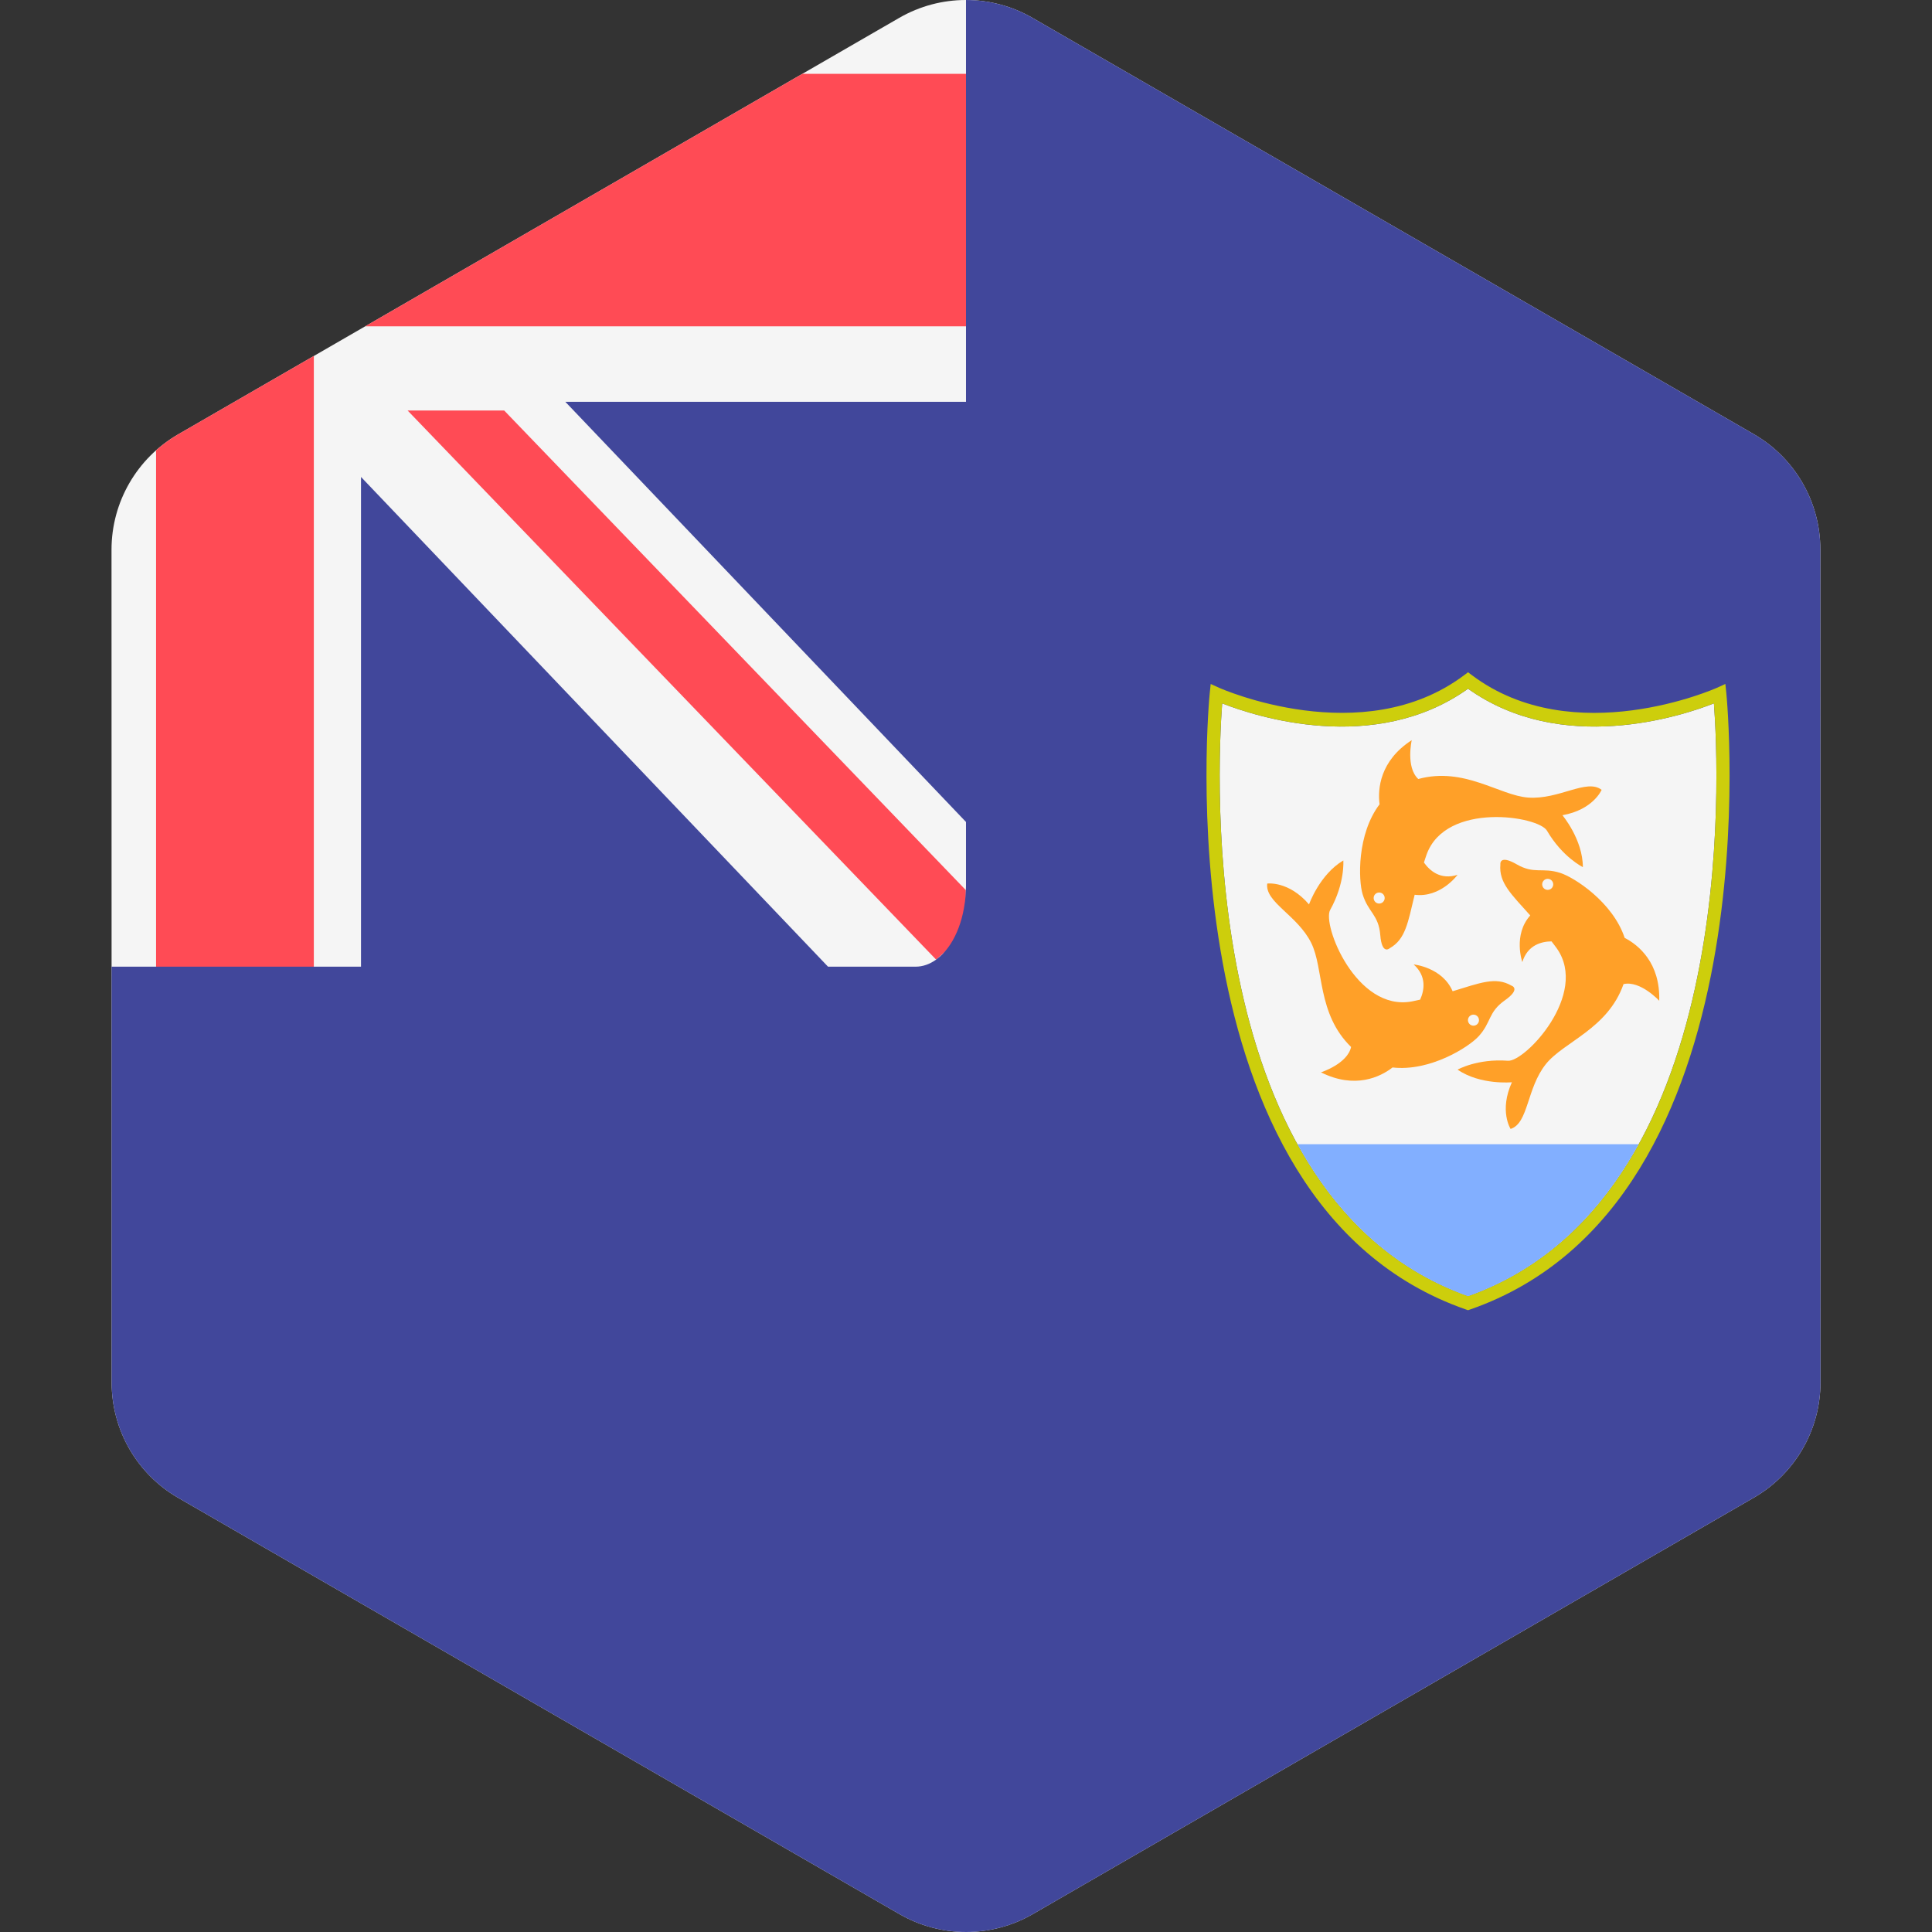 <?xml version="1.0" encoding="iso-8859-1"?>
<!-- Generator: Adobe Illustrator 19.0.0, SVG Export Plug-In . SVG Version: 6.00 Build 0)  -->
<svg version="1.1" id="Layer_1" xmlns="http://www.w3.org/2000/svg" xmlns:xlink="http://www.w3.org/1999/xlink" x="0px" y="0px"
	 viewBox="0 0 512.001 512.001" style="enable-background:new 0 0 512.001 512.001;" xml:space="preserve">
<rect x="0" y="0" width="512.001" height="512.001" fill="#333333" stroke="none"/>
<path style="fill:#F5F5F5;" d="M29.588,366.395l-0.036-220.713c-0.003-12.607,6.722-24.257,17.639-30.562L238.314,4.731
	c10.917-6.306,24.368-6.307,35.287-0.006L464.762,115.05c10.918,6.302,17.646,17.95,17.649,30.557l0.036,220.713
	c0.003,12.607-6.722,24.257-17.639,30.563L273.683,507.269c-10.917,6.306-24.368,6.307-35.287,0.006L47.237,396.951
	C36.318,390.649,29.591,379.001,29.588,366.395z"/>
<g>
	<path style="fill:#FF4B55;" d="M41.36,119.34v136.838l19.693,7.319l22.116-7.319V94.337l-35.98,20.782
		C45.083,116.336,43.137,117.756,41.36,119.34z"/>
	<polygon style="fill:#FF4B55;" points="96.774,86.481 256,86.481 259.749,53.556 256,19.56 212.639,19.56 	"/>
	<path style="fill:#FF4B55;" d="M108.019,108.788l84.039,87.312l56.023,58.205c0.029-0.021,0.057-0.046,0.086-0.067
		c0.06-0.054,0.12-0.109,0.182-0.156c0.444-0.337,7.647-6.784,7.648-6.828c0.156-3.671-0.084-10.216-0.049-11.177
		c0.003-0.06,0.011-0.116,0.014-0.176L215.18,193.53l-81.565-84.74h-25.597L108.019,108.788L108.019,108.788z"/>
</g>
<path style="fill:#41479B;" d="M482.411,145.607c-0.003-12.607-6.729-24.255-17.649-30.557L273.601,4.726
	C268.154,1.583,262.078,0.008,256,0.002V19.56v66.92v20.003H149.818L256,217.832v16.963c0,0.374-0.023,0.737-0.035,1.106l0,0
	c-0.001,0.06-0.011,0.117-0.014,0.176c-0.036,0.961-0.104,1.908-0.216,2.829c-0.018,0.142-0.05,0.276-0.069,0.419
	c-0.505,3.745-1.61,7.128-3.164,9.859c-0.021,0.039-0.042,0.077-0.065,0.115c-0.796,1.38-1.706,2.589-2.704,3.595
	c-0.03,0.03-0.061,0.059-0.091,0.089c-0.412,0.405-0.846,0.764-1.29,1.1c-0.062,0.047-0.122,0.102-0.182,0.156
	c-0.029,0.021-0.057,0.046-0.086,0.067l0,0c-1.662,1.198-3.502,1.874-5.444,1.874h-23.207L95.668,126.396v129.783h-5.872h-6.624
	H41.36h-7.799H29.57l0.019,110.216c0.003,12.607,6.729,24.255,17.649,30.557l191.161,110.325c10.918,6.302,24.37,6.299,35.286-0.006
	l191.125-110.39c10.917-6.305,17.64-17.955,17.639-30.562L482.411,145.607z"/>
<path style="fill:#F5F5F5;" d="M323.887,186.407c-1.341,17.869-6.886,131.423,65.16,157.092
	c72.071-25.677,66.503-139.225,65.16-157.092c-8.729,3.422-40.328,13.792-65.16-3.881
	C364.215,200.197,332.621,189.832,323.887,186.407z"/>
<g>
	<path style="fill:#FFA028;" d="M424.447,209.317c-3.95-3.072-11.263,2.633-19.456,2.048c-7.598-0.542-16.962-8.236-29.132-4.92
		c-3.363-3.097-1.735-10.293-1.735-10.293c-8.45,5.461-9.055,12.939-8.524,16.994c-6.026,7.962-5.618,20.111-4.495,23.818
		c1.463,4.827,4.243,5.412,4.681,10.825c0.439,5.412,2.487,3.51,2.487,3.51c4.231-2.373,4.846-6.849,6.626-14.175
		c6.874,0.877,11.367-5.281,11.367-5.281c-4.511,1.415-7.354-1.071-8.905-3.26c0.242-0.724,0.436-1.391,0.714-2.152
		c5.12-14.044,29.619-10.182,31.89-6.291c4.096,7.022,9.509,9.655,9.509,9.655c0-7.32-5.412-13.75-5.412-13.75
		C422.252,214.583,424.447,209.317,424.447,209.317z M365.494,239.451c-0.809,0-1.463-0.655-1.463-1.463
		c0-0.807,0.655-1.463,1.463-1.463c0.807,0,1.462,0.655,1.462,1.463S366.302,239.451,365.494,239.451z"/>
	<path style="fill:#FFA028;" d="M400.322,299.178c4.77-1.51,4.223-10.77,9.352-17.183c4.757-5.948,16.405-9.294,20.579-21.198
		c4.457-1.012,9.46,4.411,9.46,4.411c0.296-10.057-5.517-14.797-9.159-16.66c-3.138-9.479-13.373-16.037-17.064-17.215
		c-4.805-1.535-6.863,0.422-11.569-2.287s-4.303,0.056-4.303,0.056c-0.446,4.831,2.89,7.877,7.914,13.499
		c-4.622,5.162-2.101,12.357-2.101,12.357c1.393-4.518,5.055-5.449,7.738-5.483c0.459,0.61,0.898,1.148,1.367,1.808
		c8.66,12.183-8.419,30.168-12.913,29.829c-8.107-0.611-13.345,2.353-13.345,2.353c6.028,4.153,14.394,3.344,14.394,3.344
		C397.231,294.383,400.322,299.178,400.322,299.178z M408.954,233.535c0.459-0.666,1.37-0.834,2.034-0.375
		c0.665,0.459,0.833,1.37,0.375,2.034c-0.459,0.665-1.37,0.834-2.034,0.375C408.664,235.112,408.496,234.201,408.954,233.535z"/>
	<path style="fill:#FFA028;" d="M335.83,234.156c-0.639,4.962,7.993,8.361,11.652,15.714c3.394,6.818,1.527,18.794,10.57,27.589
		c-0.957,4.469-7.983,6.726-7.983,6.726c8.999,4.501,15.746,1.222,18.969-1.296c9.92,1.142,20.176-5.382,22.797-8.235
		c3.414-3.713,2.506-6.404,6.943-9.532c4.439-3.129,1.76-3.926,1.76-3.926c-4.195-2.438-8.361-0.692-15.576,1.498
		c-2.738-6.366-10.325-7.106-10.325-7.106c3.512,3.165,2.815,6.878,1.718,9.326c-0.746,0.159-1.42,0.331-2.216,0.48
		c-14.696,2.728-23.823-20.332-21.625-24.266c3.965-7.097,3.482-13.096,3.482-13.096c-6.303,3.72-9.091,11.651-9.091,11.651
		C341.48,233.369,335.83,234.156,335.83,234.156z M391.745,269.61c0.411,0.696,0.18,1.593-0.516,2.003
		c-0.696,0.411-1.592,0.18-2.003-0.516c-0.411-0.696-0.18-1.592,0.516-2.003S391.334,268.914,391.745,269.61z"/>
</g>
<path style="fill:#CDCE0C;" d="M389.045,347.219l-0.576-0.199c-81.125-28.22-68.016-161.99-67.874-163.341l0.254-2.417l2.217,1.005
	c0.382,0.175,38.021,16.868,64.927-3.319l1.052-0.789l1.052,0.789c26.946,20.214,64.551,3.49,64.926,3.319l2.218-1.008l0.254,2.421
	c0.142,1.351,13.251,135.121-67.874,163.341L389.045,347.219z M323.887,186.407c-1.341,17.869-6.886,131.423,65.16,157.092
	c72.071-25.677,66.503-139.225,65.16-157.092c-8.729,3.422-40.328,13.792-65.16-3.881
	C364.215,200.197,332.621,189.832,323.887,186.407z"/>
<path style="fill:#82AFFF;" d="M343.862,303.231c9.84,17.845,24.206,32.793,45.185,40.268c20.984-7.475,35.353-22.424,45.195-40.268
	H343.862z"/>
<g>
</g>
<g>
</g>
<g>
</g>
<g>
</g>
<g>
</g>
<g>
</g>
<g>
</g>
<g>
</g>
<g>
</g>
<g>
</g>
<g>
</g>
<g>
</g>
<g>
</g>
<g>
</g>
<g>
</g>
</svg>
